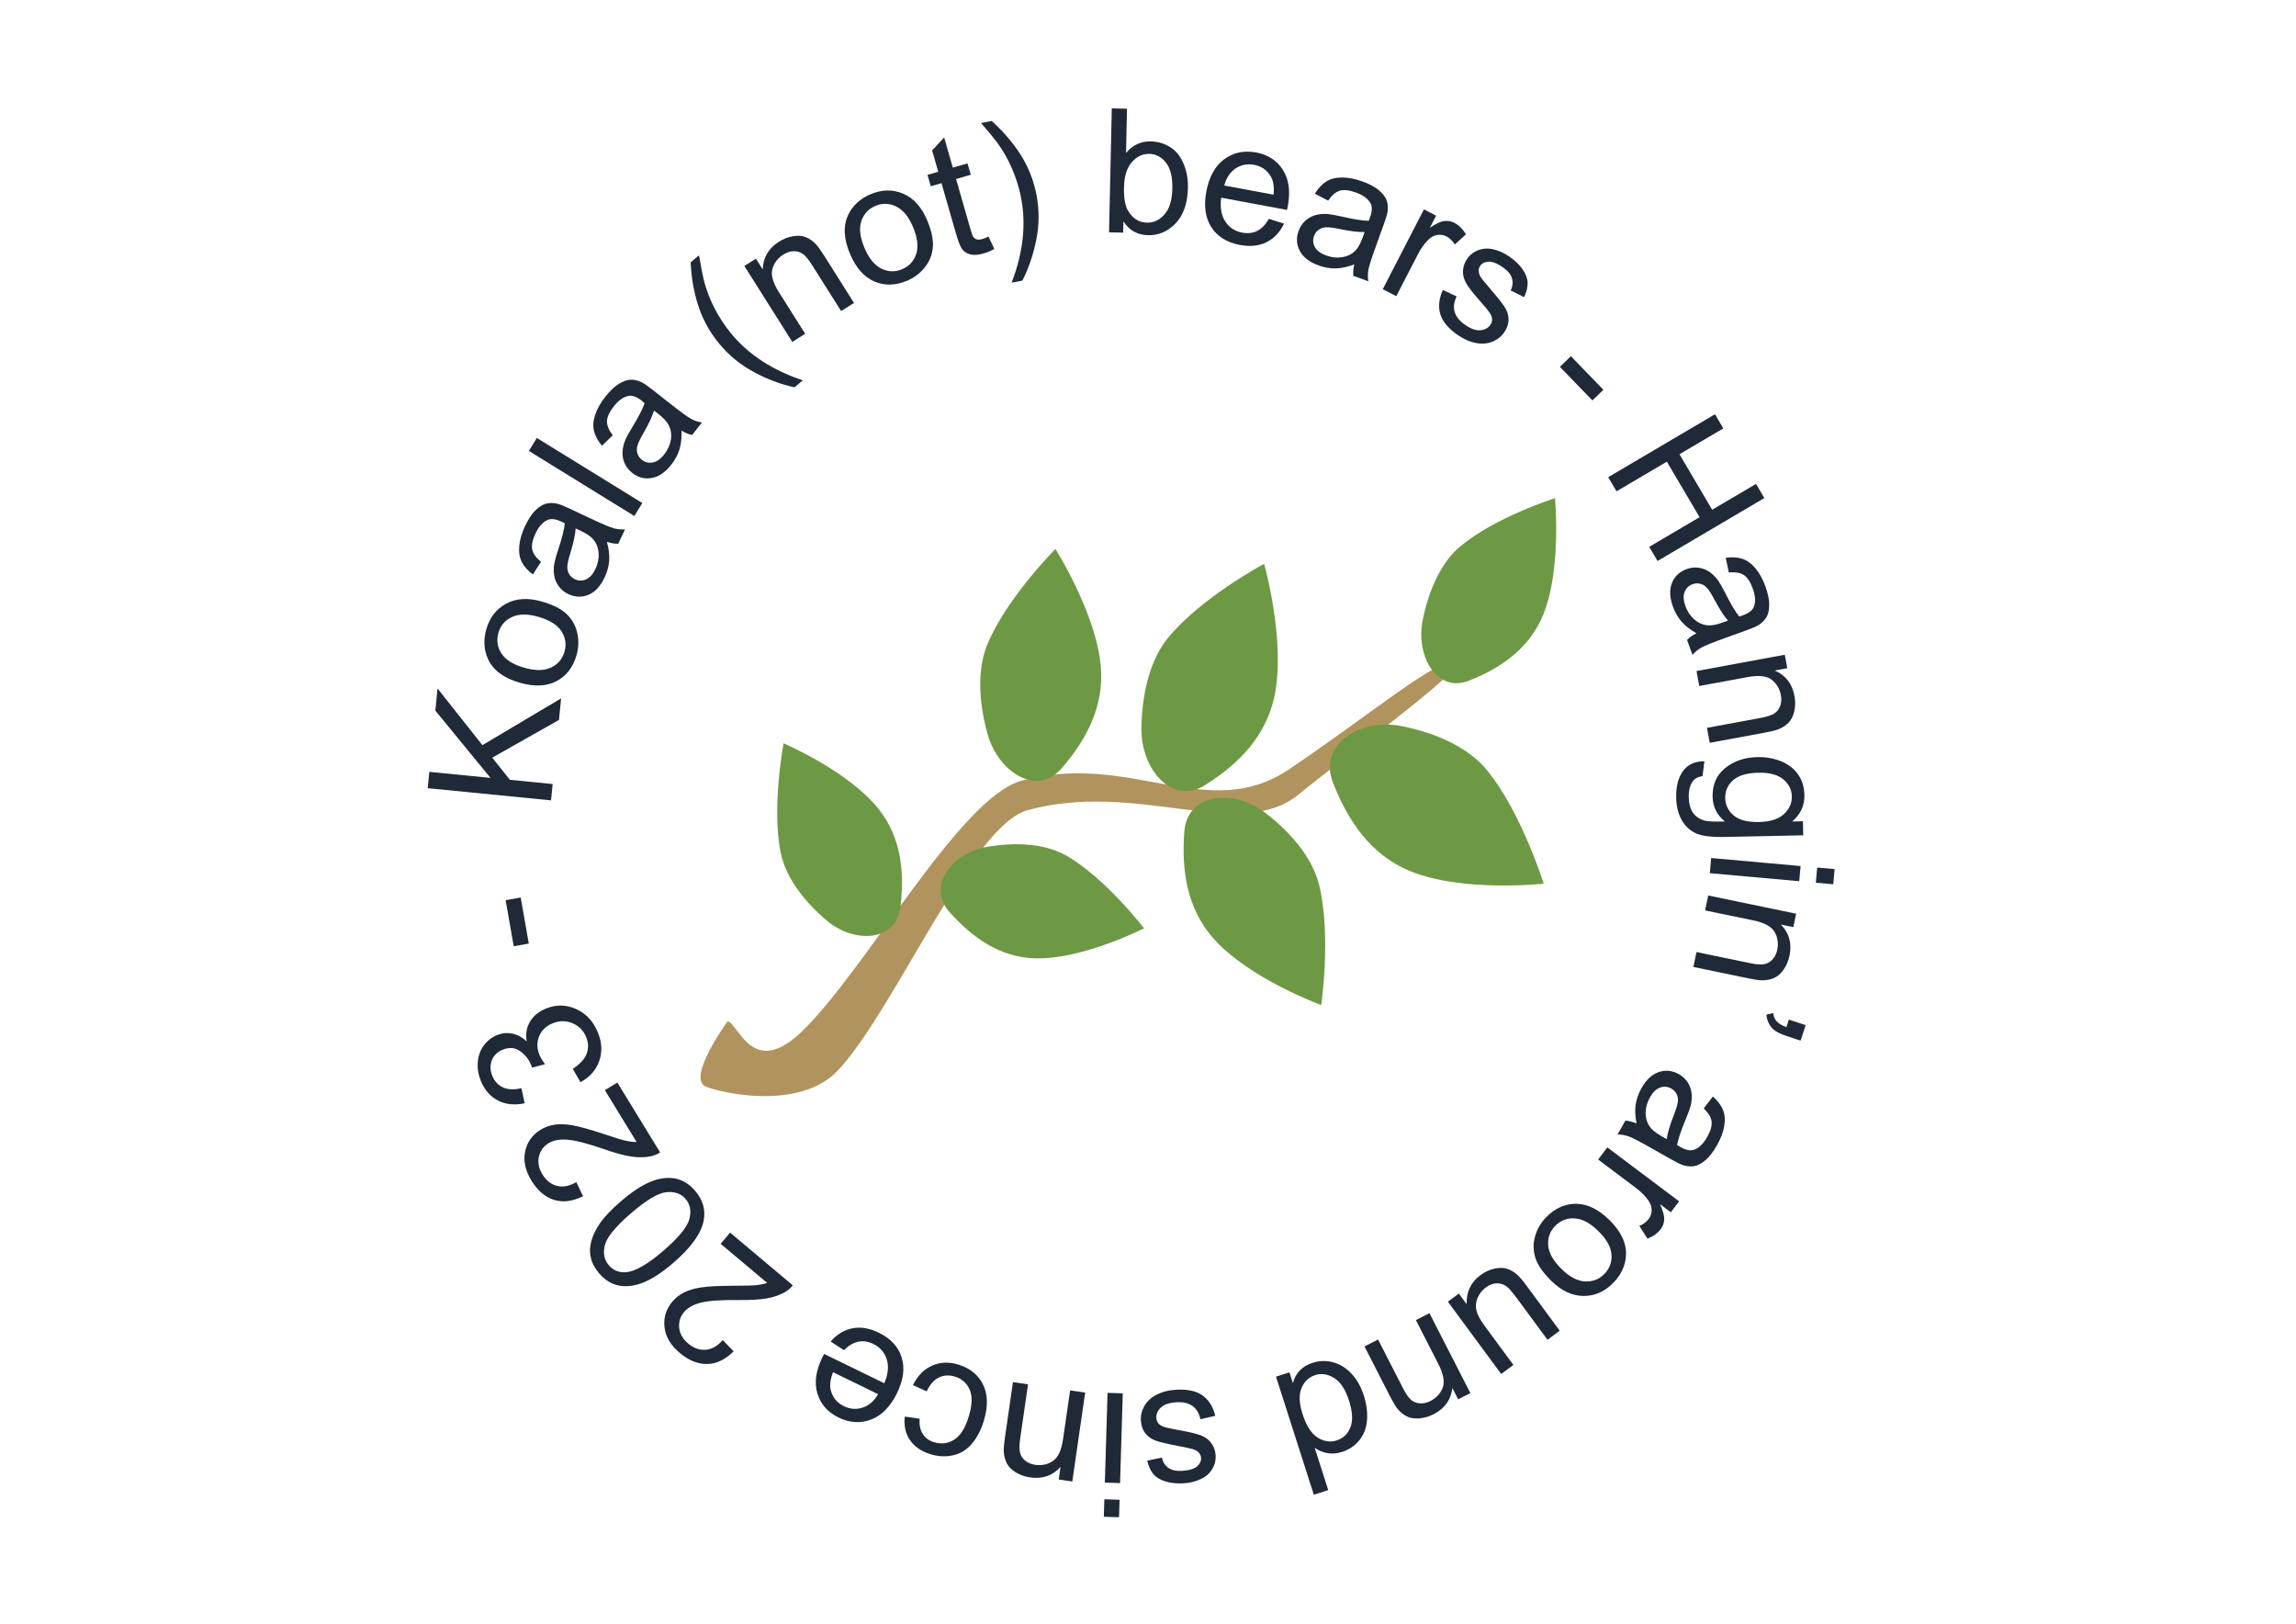 <?xml version="1.0" encoding="UTF-8" standalone="no"?>
<!DOCTYPE svg PUBLIC "-//W3C//DTD SVG 1.1//EN" "http://www.w3.org/Graphics/SVG/1.1/DTD/svg11.dtd">
<!-- Created with Vectornator (http://vectornator.io/) -->
<svg height="100%" stroke-miterlimit="10" style="fill-rule:nonzero;clip-rule:evenodd;stroke-linecap:round;stroke-linejoin:round;" version="1.1" viewBox="0 0 841.995 595.35" width="100%" xml:space="preserve" xmlns="http://www.w3.org/2000/svg" xmlns:vectornator="http://vectornator.io" xmlns:xlink="http://www.w3.org/1999/xlink">
<defs/>
<g id="Capa-1" vectornator:layerName="Capa 1">
<g fill="#1f2937" opacity="1" stroke="none" vectornator:layerName="Curva 1">
<path d="M202.08 293.462L156.846 288.999L157.436 283.013L179.869 285.226L159.653 260.55L160.453 252.435L176.909 273.22L205.77 256.065L204.991 263.964L180.507 277.812L186.996 285.93L202.671 287.476L202.08 293.462Z"/>
<path d="M190.658 250.341C184.793 248.674 180.912 245.809 179.015 241.746C177.443 238.355 177.214 234.701 178.327 230.784C179.564 226.43 182.002 223.276 185.641 221.323C189.28 219.37 193.614 219.109 198.645 220.538C202.721 221.697 205.753 223.219 207.742 225.106C209.731 226.993 211.039 229.288 211.668 231.992C212.296 234.695 212.218 237.429 211.432 240.193C210.172 244.627 207.732 247.807 204.112 249.733C200.491 251.658 196.007 251.861 190.658 250.341ZM192.226 244.824C196.283 245.976 199.571 245.955 202.092 244.759C204.613 243.563 206.255 241.623 207.018 238.938C207.775 236.274 207.391 233.769 205.866 231.423C204.341 229.077 201.501 227.313 197.345 226.132C193.428 225.019 190.208 225.065 187.684 226.271C185.16 227.477 183.522 229.403 182.771 232.047C182.008 234.731 182.379 237.244 183.884 239.584C185.39 241.924 188.17 243.671 192.226 244.824Z"/>
<path d="M222.572 198.653C223.281 201.271 223.555 203.6 223.395 205.638C223.235 207.676 222.688 209.686 221.755 211.668C220.214 214.941 218.23 217.08 215.803 218.085C213.376 219.089 210.919 219.006 208.432 217.835C206.974 217.148 205.798 216.189 204.904 214.957C204.01 213.725 203.452 212.4 203.229 210.981C203.006 209.562 203.025 208.091 203.285 206.569C203.49 205.454 203.942 203.839 204.641 201.724C206.075 197.418 206.908 194.144 207.142 191.901C206.459 191.556 206.024 191.34 205.837 191.252C203.78 190.283 202.106 190.077 200.815 190.635C199.067 191.388 197.594 193.036 196.396 195.579C195.278 197.954 194.868 199.904 195.168 201.427C195.467 202.95 196.546 204.481 198.403 206.018L195.405 210.638C193.503 209.194 192.145 207.652 191.33 206.011C190.514 204.37 190.214 202.413 190.428 200.138C190.643 197.862 191.354 195.444 192.56 192.882C193.758 190.339 195.03 188.413 196.377 187.105C197.724 185.798 199.027 184.983 200.286 184.662C201.546 184.341 202.938 184.357 204.462 184.71C205.402 184.946 206.994 185.593 209.238 186.65L215.97 189.82C220.664 192.031 223.683 193.321 225.028 193.692C226.373 194.062 227.766 194.198 229.206 194.1L226.722 199.373C225.429 199.404 224.045 199.164 222.572 198.653ZM211.097 193.763C210.982 195.948 210.324 198.997 209.121 202.908C208.443 205.125 208.088 206.752 208.057 207.788C208.026 208.824 208.26 209.746 208.76 210.552C209.26 211.359 209.949 211.969 210.828 212.383C212.175 213.017 213.537 213.036 214.914 212.44C216.292 211.843 217.443 210.563 218.368 208.599C219.284 206.655 219.673 204.724 219.535 202.809C219.398 200.893 218.758 199.233 217.615 197.826C216.73 196.747 215.174 195.683 212.949 194.635L211.097 193.763Z"/>
<path d="M232.628 189.197L193.939 165.337L196.868 160.586L235.557 184.446L232.628 189.197Z"/>
<path d="M249.92 157.865C250.022 160.576 249.766 162.906 249.152 164.856C248.537 166.806 247.552 168.642 246.197 170.363C243.959 173.205 241.545 174.843 238.955 175.277C236.364 175.71 233.989 175.077 231.829 173.376C230.562 172.379 229.632 171.179 229.038 169.778C228.445 168.377 228.199 166.96 228.3 165.527C228.402 164.095 228.751 162.666 229.347 161.241C229.797 160.201 230.601 158.729 231.758 156.825C234.123 152.952 235.672 149.949 236.404 147.816C235.816 147.326 235.44 147.018 235.278 146.89C233.492 145.483 231.907 144.907 230.524 145.16C228.651 145.5 226.845 146.775 225.106 148.984C223.482 151.047 222.645 152.854 222.594 154.405C222.543 155.957 223.25 157.691 224.714 159.606L220.754 163.434C219.226 161.599 218.249 159.791 217.823 158.009C217.398 156.227 217.545 154.252 218.266 152.083C218.987 149.915 220.223 147.718 221.975 145.493C223.714 143.284 225.386 141.694 226.993 140.722C228.599 139.751 230.052 139.251 231.351 139.221C232.651 139.192 234.003 139.52 235.41 140.206C236.272 140.648 237.678 141.637 239.627 143.171L245.473 147.774C249.55 150.983 252.202 152.92 253.429 153.583C254.656 154.247 255.982 154.693 257.408 154.92L253.802 159.5C252.535 159.239 251.241 158.694 249.92 157.865ZM239.839 150.52C239.236 152.623 237.908 155.445 235.857 158.987C234.697 160.994 233.986 162.499 233.723 163.502C233.459 164.505 233.48 165.455 233.786 166.354C234.092 167.252 234.626 168.002 235.39 168.603C236.559 169.523 237.882 169.848 239.358 169.576C240.835 169.305 242.244 168.317 243.587 166.611C244.917 164.922 245.73 163.129 246.027 161.232C246.323 159.334 246.073 157.572 245.276 155.945C244.656 154.694 243.38 153.308 241.447 151.786L239.839 150.52Z"/>
<path d="M291.357 142.008C286.505 140.987 281.596 139.154 276.629 136.509C271.662 133.863 267.396 130.394 263.829 126.101C260.685 122.318 258.285 118.184 256.629 113.701C254.718 108.49 253.598 102.647 253.271 96.173L256.348 93.617C257.172 98.522 257.862 101.94 258.417 103.87C259.271 106.87 260.41 109.794 261.835 112.641C263.622 116.182 265.764 119.455 268.26 122.459C274.615 130.106 283.339 135.77 294.434 139.452L291.357 142.008Z"/>
<path d="M290.558 125.365L272.973 97.526L277.22 94.843L279.72 98.802C279.833 94.452 281.821 91.057 285.683 88.618C287.361 87.558 289.094 86.885 290.881 86.6C292.669 86.314 294.221 86.439 295.539 86.977C296.856 87.514 298.079 88.367 299.209 89.536C299.936 90.299 300.989 91.773 302.369 93.958L313.181 111.076L308.462 114.056L297.766 97.122C296.552 95.199 295.46 93.878 294.492 93.157C293.523 92.437 292.392 92.088 291.098 92.11C289.804 92.133 288.528 92.541 287.27 93.336C285.26 94.606 283.929 96.339 283.275 98.537C282.622 100.734 283.421 103.615 285.673 107.181L295.277 122.385L290.558 125.365Z"/>
<path d="M311.729 93.104C309.35 87.49 309.148 82.67 311.124 78.645C312.78 75.294 315.483 72.824 319.232 71.236C323.4 69.469 327.386 69.392 331.189 71.002C334.991 72.612 337.913 75.825 339.953 80.64C341.606 84.542 342.322 87.859 342.099 90.591C341.876 93.323 340.908 95.782 339.196 97.966C337.484 100.151 335.305 101.804 332.659 102.925C328.415 104.723 324.408 104.816 320.638 103.203C316.868 101.59 313.898 98.224 311.729 93.104ZM317.01 90.866C318.655 94.749 320.734 97.297 323.246 98.511C325.759 99.726 328.3 99.788 330.869 98.7C333.42 97.619 335.13 95.749 336.002 93.09C336.873 90.431 336.466 87.113 334.781 83.135C333.192 79.385 331.137 76.906 328.615 75.696C326.093 74.486 323.566 74.417 321.035 75.489C318.465 76.578 316.741 78.442 315.862 81.082C314.982 83.722 315.365 86.984 317.01 90.866Z"/>
<path d="M362.51 86.769L364.644 91.285C363.226 92.036 361.92 92.583 360.728 92.925C358.781 93.483 357.182 93.609 355.933 93.3C354.683 92.992 353.696 92.399 352.971 91.521C352.246 90.643 351.422 88.595 350.499 85.376L345.275 67.165L341.341 68.294L340.144 64.121L344.078 62.993L341.83 55.154L346.242 50.405L349.413 61.463L354.808 59.915L356.005 64.088L350.61 65.635L355.919 84.144C356.358 85.674 356.734 86.63 357.048 87.013C357.363 87.396 357.77 87.655 358.272 87.791C358.773 87.927 359.421 87.881 360.216 87.653C360.812 87.482 361.577 87.187 362.51 86.769Z"/>
<path d="M374.918 102.881L370.99 103.635C375.191 92.726 376.354 82.389 374.481 72.625C373.749 68.808 372.586 65.106 370.993 61.518C369.719 58.605 368.194 55.867 366.418 53.303C365.276 51.628 363.057 48.897 359.763 45.108L363.691 44.355C368.485 48.718 372.288 53.293 375.1 58.078C377.512 62.204 379.182 66.682 380.109 71.514C381.16 76.995 381.126 82.495 380.006 88.014C378.887 93.532 377.191 98.488 374.918 102.881Z"/>
<path d="M411.89 85.296L406.713 85.181L407.722 39.738L413.302 39.862L412.942 56.074C415.363 53.171 418.403 51.76 422.061 51.841C424.086 51.886 425.994 52.337 427.784 53.193C429.574 54.05 431.036 55.23 432.171 56.733C433.306 58.237 434.181 60.039 434.796 62.141C435.411 64.243 435.692 66.483 435.639 68.859C435.514 74.501 434.022 78.83 431.164 81.847C428.305 84.865 424.923 86.33 421.018 86.243C417.133 86.157 414.12 84.467 411.981 81.173L411.89 85.296ZM412.199 68.587C412.111 72.534 412.585 75.397 413.621 77.178C415.313 80.089 417.658 81.578 420.655 81.645C423.093 81.699 425.225 80.687 427.049 78.608C428.873 76.529 429.832 73.392 429.925 69.197C430.02 64.899 429.238 61.708 427.579 59.624C425.919 57.54 423.881 56.472 421.463 56.418C419.024 56.364 416.893 57.376 415.069 59.455C413.244 61.534 412.288 64.578 412.199 68.587Z"/>
<path d="M465.347 80.243L470.887 81.997C469.377 85.144 467.243 87.407 464.485 88.787C461.727 90.167 458.468 90.507 454.708 89.809C449.973 88.929 446.489 86.774 444.257 83.342C442.024 79.91 441.397 75.563 442.375 70.299C443.386 64.853 445.574 60.886 448.937 58.399C452.301 55.912 456.218 55.084 460.689 55.915C465.018 56.719 468.28 58.849 470.476 62.306C472.672 65.762 473.274 70.163 472.281 75.507C472.221 75.833 472.12 76.319 471.979 76.965L447.835 72.48C447.378 76.075 447.878 78.985 449.336 81.211C450.793 83.437 452.874 84.801 455.577 85.303C457.589 85.677 459.404 85.467 461.023 84.675C462.642 83.882 464.083 82.405 465.347 80.243ZM448.978 68.025L467.055 71.383C467.317 68.615 467.006 66.444 466.121 64.871C464.766 62.432 462.696 60.955 459.912 60.438C457.392 59.969 455.116 60.419 453.086 61.787C451.055 63.155 449.686 65.234 448.978 68.025Z"/>
<path d="M496.651 96.947C494.11 97.896 491.817 98.386 489.773 98.416C487.729 98.447 485.677 98.089 483.616 97.344C480.214 96.115 477.9 94.338 476.674 92.016C475.447 89.693 475.301 87.239 476.236 84.653C476.784 83.137 477.63 81.877 478.773 80.873C479.917 79.868 481.184 79.189 482.576 78.835C483.968 78.481 485.434 78.363 486.974 78.48C488.103 78.58 489.753 78.88 491.924 79.379C496.345 80.406 499.683 80.931 501.938 80.955C502.217 80.243 502.392 79.79 502.462 79.595C503.236 77.457 503.284 75.771 502.609 74.538C501.697 72.867 499.919 71.554 497.275 70.598C494.806 69.706 492.827 69.48 491.338 69.919C489.85 70.359 488.426 71.576 487.068 73.568L482.189 71.013C483.45 68.985 484.859 67.489 486.417 66.525C487.974 65.56 489.896 65.079 492.181 65.081C494.466 65.083 496.94 65.565 499.604 66.528C502.247 67.484 504.283 68.571 505.71 69.791C507.138 71.01 508.07 72.232 508.507 73.456C508.943 74.68 509.057 76.067 508.848 77.618C508.7 78.575 508.204 80.22 507.361 82.553L504.831 89.551C503.067 94.43 502.063 97.557 501.819 98.93C501.575 100.304 501.569 101.703 501.802 103.128L496.32 101.146C496.169 99.861 496.279 98.461 496.651 96.947ZM500.451 85.067C498.265 85.156 495.169 84.783 491.162 83.95C488.892 83.481 487.239 83.279 486.204 83.345C485.17 83.41 484.274 83.73 483.518 84.302C482.761 84.875 482.218 85.618 481.887 86.532C481.381 87.931 481.489 89.289 482.211 90.605C482.933 91.921 484.315 92.948 486.356 93.686C488.378 94.417 490.336 94.625 492.23 94.31C494.125 93.995 495.719 93.203 497.013 91.934C498.005 90.952 498.919 89.304 499.756 86.991L500.451 85.067Z"/>
<path d="M507.089 106.039L522.19 76.777L526.654 79.081L524.364 83.517C526.574 82.029 528.332 81.203 529.638 81.04C530.943 80.876 532.175 81.093 533.332 81.69C535.004 82.552 536.428 83.962 537.605 85.918L533.522 89.638C532.679 88.296 531.652 87.312 530.439 86.687C529.356 86.127 528.214 85.951 527.014 86.158C525.814 86.364 524.732 86.951 523.767 87.919C522.306 89.398 521.035 91.185 519.955 93.279L512.049 108.598L507.089 106.039Z"/>
<path d="M529.132 106.31L534.181 108.702C533.191 110.704 532.949 112.591 533.455 114.362C533.962 116.133 535.265 117.735 537.365 119.167C539.483 120.611 541.348 121.251 542.961 121.087C544.574 120.924 545.776 120.261 546.568 119.1C547.278 118.058 547.385 116.93 546.887 115.715C546.535 114.874 545.319 113.282 543.239 110.938C540.44 107.778 538.6 105.442 537.718 103.927C536.837 102.413 536.434 100.875 536.511 99.314C536.587 97.752 537.08 96.305 537.988 94.973C538.815 93.761 539.858 92.827 541.118 92.172C542.377 91.518 543.718 91.175 545.14 91.144C546.219 91.103 547.502 91.322 548.991 91.799C550.479 92.276 551.932 92.998 553.35 93.964C555.484 95.42 557.149 97.005 558.344 98.721C559.538 100.436 560.162 102.081 560.214 103.655C560.267 105.229 559.838 106.995 558.929 108.952L554.001 106.493C554.751 104.952 554.903 103.455 554.457 102C554.01 100.544 552.891 99.206 551.097 97.983C548.98 96.539 547.23 95.858 545.847 95.941C544.464 96.024 543.453 96.535 542.812 97.475C542.405 98.073 542.226 98.739 542.276 99.473C542.314 100.224 542.623 101.036 543.205 101.908C543.549 102.393 544.639 103.712 546.474 105.864C549.142 108.959 550.932 111.223 551.843 112.658C552.754 114.092 553.215 115.589 553.228 117.148C553.24 118.708 552.711 120.273 551.639 121.845C550.591 123.382 549.156 124.523 547.334 125.27C545.511 126.016 543.501 126.184 541.304 125.774C539.107 125.364 536.941 124.432 534.806 122.976C531.271 120.565 529.077 117.994 528.226 115.262C527.374 112.53 527.676 109.546 529.132 106.31Z"/>
<path d="M572.039 134.508L576.07 130.603L588.001 142.917L583.97 146.822L572.039 134.508Z"/>
<path d="M589.765 174.966L628.929 151.895L631.982 157.077L615.9 166.551L627.892 186.908L643.974 177.434L647.027 182.617L607.863 205.688L604.81 200.505L623.27 189.631L611.278 169.274L592.818 180.148L589.765 174.966Z"/>
<path d="M622.134 232.211C619.78 230.862 617.939 229.41 616.611 227.857C615.282 226.303 614.246 224.496 613.504 222.434C612.277 219.031 612.166 216.116 613.171 213.689C614.175 211.262 615.97 209.582 618.557 208.651C620.073 208.104 621.583 207.95 623.086 208.189C624.589 208.427 625.922 208.969 627.083 209.814C628.244 210.659 629.272 211.711 630.165 212.971C630.809 213.904 631.632 215.365 632.634 217.355C634.667 221.412 636.394 224.316 637.816 226.067C638.543 225.827 639.003 225.672 639.198 225.602C641.337 224.832 642.665 223.793 643.183 222.486C643.886 220.716 643.761 218.509 642.808 215.865C641.918 213.395 640.829 211.728 639.539 210.863C638.25 209.998 636.405 209.68 634.005 209.907L632.855 204.521C635.221 204.196 637.272 204.325 639.009 204.908C640.746 205.49 642.343 206.661 643.801 208.421C645.259 210.181 646.468 212.393 647.428 215.057C648.381 217.702 648.844 219.963 648.817 221.84C648.79 223.717 648.445 225.215 647.782 226.333C647.119 227.45 646.124 228.424 644.797 229.253C643.966 229.751 642.383 230.42 640.049 231.261L633.049 233.783C628.167 235.541 625.12 236.765 623.908 237.455C622.695 238.144 621.615 239.033 620.667 240.122L618.691 234.638C619.584 233.701 620.732 232.892 622.134 232.211ZM633.703 227.549C632.238 225.923 630.547 223.303 628.63 219.687C627.541 217.641 626.641 216.24 625.93 215.486C625.218 214.731 624.401 214.246 623.477 214.03C622.553 213.813 621.634 213.87 620.72 214.199C619.32 214.703 618.344 215.654 617.792 217.05C617.241 218.446 617.333 220.165 618.068 222.207C618.797 224.229 619.888 225.869 621.34 227.125C622.792 228.382 624.42 229.103 626.222 229.288C627.612 229.425 629.463 229.076 631.778 228.242L633.703 227.549Z"/>
<path d="M622.142 246.045L654.523 240.067L655.435 245.007L650.831 245.857C654.827 247.578 657.24 250.685 658.069 255.178C658.429 257.129 658.41 258.988 658.011 260.753C657.611 262.519 656.918 263.914 655.93 264.937C654.941 265.96 653.695 266.779 652.19 267.393C651.211 267.784 649.451 268.214 646.91 268.683L627 272.359L625.986 266.871L645.683 263.234C647.919 262.821 649.552 262.299 650.581 261.668C651.61 261.037 652.354 260.116 652.814 258.907C653.274 257.697 653.369 256.361 653.099 254.897C652.667 252.56 651.553 250.679 649.755 249.256C647.958 247.832 644.986 247.503 640.84 248.269L623.155 251.534L622.142 246.045Z"/>
<path d="M625.046 279.127L624.355 284.568C622.686 284.831 621.48 285.487 620.737 286.537C619.733 287.943 619.257 289.845 619.307 292.243C619.362 294.826 619.921 296.809 620.984 298.193C622.047 299.576 623.514 300.496 625.385 300.952C626.527 301.218 628.917 301.301 632.554 301.203C629.63 298.826 628.129 295.818 628.052 292.181C627.956 287.655 629.514 284.118 632.727 281.569C635.939 279.02 639.829 277.697 644.396 277.6C647.538 277.533 650.448 278.04 653.128 279.12C655.807 280.201 657.893 281.805 659.386 283.934C660.878 286.063 661.655 288.584 661.717 291.498C661.8 295.383 660.297 298.62 657.209 301.208L661.177 301.124L661.286 306.269L632.829 306.873C627.704 306.982 624.061 306.537 621.9 305.539C619.739 304.54 618.014 302.923 616.726 300.686C615.438 298.45 614.759 295.678 614.689 292.372C614.606 288.445 615.422 285.254 617.138 282.799C618.853 280.343 621.489 279.119 625.046 279.127ZM644.921 283.326C640.602 283.418 637.468 284.342 635.521 286.099C633.573 287.857 632.627 290.027 632.682 292.61C632.736 295.173 633.768 297.301 635.779 298.995C637.789 300.689 640.902 301.492 645.118 301.402C649.148 301.317 652.167 300.359 654.175 298.528C656.183 296.697 657.16 294.52 657.107 291.999C657.054 289.519 656.002 287.433 653.95 285.739C651.899 284.046 648.889 283.242 644.921 283.326Z"/>
<path d="M666.402 318.095L672.795 318.669L672.296 324.228L665.903 323.654L666.402 318.095ZM627.522 314.604L660.319 317.549L659.82 323.108L627.023 320.163L627.522 314.604Z"/>
<path d="M626.437 328.345L658.68 335.024L657.661 339.943L653.077 338.993C656.128 342.095 657.191 345.883 656.264 350.356C655.862 352.299 655.142 354.013 654.107 355.498C653.071 356.982 651.902 358.012 650.601 358.587C649.3 359.162 647.836 359.45 646.211 359.451C645.157 359.443 643.365 359.178 640.835 358.653L621.009 354.546L622.141 349.081L641.754 353.144C643.981 353.606 645.69 353.738 646.881 353.542C648.072 353.345 649.109 352.773 649.991 351.827C650.873 350.88 651.465 349.678 651.767 348.221C652.249 345.893 651.926 343.731 650.799 341.735C649.672 339.739 647.043 338.313 642.914 337.458L625.305 333.81L626.437 328.345Z"/>
<path d="M656.022 373.852L662.179 375.874L660.312 381.559L655.451 379.963C652.82 379.098 651.025 378.172 650.066 377.182C648.752 375.815 647.987 374.106 647.768 372.055L650.286 371.445C650.369 372.648 650.792 373.662 651.554 374.489C652.316 375.316 653.502 376.026 655.113 376.621L656.022 373.852Z"/>
<path d="M600.149 411.93C599.64 409.265 599.543 406.923 599.857 404.902C600.171 402.882 600.868 400.919 601.949 399.014C603.734 395.867 605.874 393.885 608.37 393.066C610.866 392.248 613.309 392.517 615.701 393.873C617.103 394.669 618.203 395.715 619.001 397.011C619.799 398.307 620.255 399.67 620.37 401.102C620.485 402.533 620.355 403.999 619.98 405.497C619.692 406.593 619.119 408.169 618.261 410.225C616.506 414.41 615.426 417.612 615.023 419.831C615.678 420.226 616.096 420.475 616.276 420.577C618.253 421.699 619.907 422.03 621.236 421.572C623.036 420.954 624.63 419.422 626.017 416.977C627.312 414.693 627.868 412.781 627.685 411.239C627.502 409.697 626.542 408.09 624.806 406.416L628.145 402.036C629.932 403.62 631.17 405.261 631.859 406.959C632.548 408.656 632.699 410.631 632.313 412.883C631.926 415.136 631.035 417.494 629.638 419.957C628.251 422.402 626.836 424.226 625.394 425.428C623.952 426.63 622.591 427.343 621.311 427.568C620.031 427.792 618.644 427.671 617.151 427.204C616.232 426.897 614.694 426.132 612.536 424.908L606.063 421.237C601.55 418.677 598.637 417.162 597.324 416.69C596.011 416.219 594.633 415.978 593.19 415.967L596.065 410.897C597.358 410.965 598.719 411.309 600.149 411.93ZM611.22 417.674C611.501 415.504 612.388 412.515 613.884 408.705C614.728 406.546 615.205 404.951 615.314 403.92C615.424 402.889 615.26 401.952 614.822 401.11C614.385 400.268 613.744 399.607 612.899 399.128C611.604 398.394 610.248 398.272 608.829 398.762C607.41 399.253 606.165 400.442 605.094 402.33C604.034 404.2 603.5 406.095 603.492 408.015C603.484 409.936 603.996 411.64 605.029 413.129C605.83 414.273 607.301 415.451 609.44 416.665L611.22 417.674Z"/>
<path d="M589.433 420.698L615.755 440.482L612.737 444.497L608.747 441.498C609.844 443.926 610.364 445.797 610.307 447.111C610.249 448.426 609.83 449.604 609.047 450.645C607.917 452.148 606.289 453.317 604.163 454.15L601.179 449.502C602.643 448.896 603.785 448.047 604.605 446.957C605.337 445.982 605.702 444.886 605.7 443.668C605.697 442.451 605.299 441.285 604.506 440.173C603.293 438.485 601.744 436.933 599.86 435.517L586.08 425.159L589.433 420.698Z"/>
<path d="M590.147 447.276C594.507 451.54 596.551 455.909 596.279 460.385C596.043 464.115 594.502 467.436 591.655 470.347C588.49 473.584 584.842 475.192 580.713 475.173C576.583 475.153 572.649 473.315 568.91 469.659C565.88 466.696 563.941 463.911 563.094 461.304C562.246 458.697 562.191 456.056 562.928 453.38C563.666 450.704 565.039 448.339 567.048 446.285C570.271 442.989 573.932 441.359 578.033 441.393C582.133 441.428 586.171 443.389 590.147 447.276ZM586.136 451.377C583.122 448.429 580.221 446.879 577.435 446.728C574.648 446.576 572.28 447.498 570.329 449.493C568.392 451.473 567.535 453.858 567.756 456.648C567.977 459.437 569.632 462.342 572.721 465.363C575.632 468.21 578.485 469.705 581.278 469.849C584.072 469.994 586.429 469.083 588.351 467.117C590.302 465.122 591.175 462.737 590.968 459.962C590.762 457.187 589.151 454.326 586.136 451.377Z"/>
<path d="M534.985 474.308L537.855 478.201C537.71 473.685 539.409 470.121 542.953 467.508C544.517 466.355 546.198 465.578 547.995 465.178C549.793 464.777 551.355 464.787 552.68 465.21C554.006 465.632 555.287 466.402 556.522 467.52C557.355 468.267 558.477 469.597 559.887 471.51L571.995 487.932L567.502 491.244L556.665 476.544C554.935 474.198 553.679 472.685 552.894 472.005C551.741 471.032 550.458 470.546 549.046 470.547C547.634 470.548 546.254 471.045 544.907 472.039C543.559 473.032 542.549 474.31 541.877 475.871C541.205 477.433 541.062 478.989 541.448 480.541C541.834 482.092 542.862 483.999 544.53 486.262L554.999 500.462L550.507 503.774L530.967 477.27L534.985 474.308Z"/>
<path d="M524.211 481.491L539.218 510.801L534.747 513.09L532.613 508.923C532.109 513.245 529.824 516.447 525.758 518.529C523.992 519.433 522.206 519.947 520.4 520.071C518.593 520.195 517.059 519.93 515.795 519.276C514.532 518.623 513.39 517.663 512.37 516.397C511.715 515.571 510.799 514.008 509.621 511.708L500.393 493.687L505.361 491.143L514.49 508.972C515.526 510.995 516.494 512.41 517.394 513.215C518.294 514.02 519.389 514.469 520.68 514.563C521.97 514.657 523.278 514.365 524.602 513.687C526.718 512.603 528.201 510.997 529.049 508.867C529.898 506.737 529.361 503.795 527.439 500.042L519.243 484.035L524.211 481.491Z"/>
<path d="M472.869 503.19L474.137 507.147C475.129 503.4 477.554 500.908 481.412 499.672C483.912 498.87 486.431 498.823 488.969 499.529C491.507 500.235 493.747 501.639 495.69 503.74C497.634 505.842 499.119 508.497 500.148 511.705C501.151 514.835 501.539 517.842 501.313 520.725C501.086 523.609 500.147 526.064 498.496 528.091C496.845 530.118 494.73 531.544 492.151 532.371C490.261 532.976 488.451 533.117 486.719 532.793C484.987 532.469 483.454 531.815 482.118 530.832L487.096 546.363L481.81 548.057L467.939 504.771L472.869 503.19ZM494.685 513.456C493.398 509.44 491.59 506.709 489.26 505.264C486.93 503.818 484.613 503.464 482.31 504.202C479.988 504.947 478.319 506.529 477.303 508.949C476.288 511.369 476.405 514.528 477.654 518.425C479.029 522.716 480.865 525.601 483.162 527.079C485.459 528.557 487.818 528.908 490.239 528.132C492.601 527.375 494.266 525.778 495.232 523.341C496.199 520.904 496.016 517.609 494.685 513.456Z"/>
<path d="M445.677 519.114L440.236 520.381C439.766 518.197 438.782 516.569 437.284 515.497C435.786 514.425 433.769 513.981 431.234 514.166C428.677 514.352 426.819 515.011 425.657 516.142C424.496 517.273 423.967 518.54 424.069 519.942C424.161 521.199 424.779 522.149 425.924 522.791C426.723 523.23 428.666 523.721 431.752 524.263C435.909 524.996 438.803 525.682 440.435 526.319C442.067 526.957 443.339 527.911 444.25 529.181C445.161 530.452 445.675 531.891 445.792 533.499C445.899 534.963 445.663 536.343 445.084 537.639C444.504 538.935 443.668 540.037 442.573 540.946C441.754 541.648 440.613 542.275 439.151 542.827C437.688 543.38 436.102 543.718 434.391 543.843C431.814 544.03 429.524 543.824 427.522 543.224C425.519 542.624 424.008 541.723 422.988 540.523C421.968 539.323 421.205 537.674 420.7 535.576L426.089 534.437C426.459 536.11 427.272 537.377 428.526 538.239C429.781 539.101 431.49 539.453 433.655 539.295C436.211 539.109 438.005 538.553 439.036 537.628C440.067 536.704 440.542 535.674 440.459 534.54C440.406 533.819 440.132 533.186 439.637 532.642C439.14 532.077 438.392 531.634 437.395 531.313C436.823 531.147 435.15 530.792 432.374 530.249C428.36 529.484 425.55 528.823 423.945 528.267C422.34 527.71 421.047 526.825 420.068 525.611C419.088 524.398 418.529 522.843 418.391 520.946C418.256 519.091 418.67 517.304 419.632 515.586C420.595 513.868 422.065 512.487 424.04 511.441C426.016 510.396 428.292 509.779 430.869 509.591C435.137 509.28 438.454 509.93 440.82 511.54C443.186 513.15 444.805 515.675 445.677 519.114Z"/>
<path d="M410.571 549.898L410.379 556.313L404.8 556.146L404.992 549.731L410.571 549.898ZM411.741 510.879L410.754 543.793L405.175 543.625L406.162 510.712L411.741 510.879Z"/>
<path d="M397.957 510.614L393.236 543.202L388.265 542.481L388.936 537.848C386.024 541.081 382.307 542.37 377.786 541.715C375.822 541.431 374.068 540.816 372.524 539.872C370.979 538.927 369.881 537.823 369.228 536.559C368.576 535.295 368.2 533.851 368.101 532.229C368.045 531.176 368.202 529.371 368.573 526.814L371.476 506.777L376.999 507.577L374.127 527.4C373.801 529.65 373.772 531.364 374.04 532.541C374.308 533.718 374.941 534.718 375.939 535.542C376.937 536.365 378.173 536.884 379.646 537.097C381.998 537.438 384.137 536.986 386.061 535.74C387.986 534.494 389.251 531.784 389.855 527.611L392.434 509.814L397.957 510.614Z"/>
<path d="M339.839 510.163L334.803 507.868C336.489 504.429 338.827 502.05 341.817 500.732C344.807 499.413 348.021 499.283 351.458 500.341C355.765 501.666 358.794 504.139 360.546 507.76C362.297 511.381 362.364 515.819 360.747 521.074C359.702 524.472 358.224 527.272 356.314 529.474C354.403 531.676 352.101 533.06 349.407 533.626C346.714 534.192 344.014 534.059 341.307 533.226C337.889 532.174 335.36 530.45 333.718 528.053C332.077 525.655 331.439 522.772 331.806 519.403L337.238 520.198C337.081 522.464 337.466 524.324 338.393 525.776C339.319 527.229 340.671 528.229 342.449 528.776C345.136 529.603 347.615 529.312 349.887 527.902C352.159 526.493 353.937 523.704 355.219 519.535C356.52 515.307 356.656 511.986 355.625 509.571C354.595 507.156 352.776 505.547 350.168 504.745C348.074 504.101 346.128 504.205 344.33 505.057C342.532 505.91 341.035 507.612 339.839 510.163Z"/>
<path d="M309.493 495.046L304.622 491.877C306.916 489.247 309.576 487.635 312.602 487.041C315.629 486.447 318.86 486.987 322.298 488.663C326.627 490.774 329.41 493.781 330.646 497.683C331.882 501.586 331.327 505.943 328.981 510.756C326.553 515.735 323.387 518.975 319.483 520.475C315.578 521.974 311.582 521.728 307.494 519.735C303.537 517.805 300.96 514.882 299.766 510.965C298.571 507.048 299.164 502.647 301.547 497.76C301.692 497.463 301.918 497.021 302.227 496.436L324.3 507.197C325.699 503.855 325.994 500.917 325.182 498.383C324.371 495.849 322.73 493.979 320.259 492.774C318.419 491.878 316.614 491.595 314.842 491.927C313.071 492.259 311.288 493.299 309.493 495.046ZM322.01 511.186L305.483 503.129C304.493 505.727 304.214 507.902 304.647 509.654C305.303 512.366 306.904 514.342 309.449 515.583C311.753 516.706 314.066 516.879 316.388 516.103C318.71 515.326 320.584 513.687 322.01 511.186Z"/>
<path d="M264.285 456.066L267.734 451.958L290.744 471.277C289.912 472.332 288.915 473.182 287.754 473.826C285.852 474.902 283.618 475.658 281.052 476.095C278.486 476.531 275.146 476.723 271.034 476.671C264.645 476.597 260.025 476.909 257.173 477.605C254.322 478.301 252.218 479.457 250.862 481.071C249.44 482.765 248.846 484.702 249.08 486.883C249.315 489.063 250.405 490.971 252.352 492.605C254.411 494.333 256.575 495.098 258.847 494.9C261.118 494.702 263.179 493.517 265.029 491.346L269.043 495.485C265.991 498.51 262.763 500.057 259.358 500.126C255.953 500.196 252.596 498.842 249.287 496.064C245.947 493.259 244.08 490.114 243.688 486.627C243.296 483.14 244.25 480.027 246.549 477.288C247.719 475.895 249.153 474.765 250.853 473.898C252.553 473.03 254.688 472.408 257.259 472.029C259.831 471.651 263.742 471.453 268.993 471.435C273.365 471.435 276.237 471.357 277.61 471.201C278.983 471.044 280.233 470.778 281.359 470.401L264.285 456.066Z"/>
<path d="M246.999 462.967C242.928 466.476 239.29 468.88 236.086 470.181C232.883 471.482 229.896 471.886 227.125 471.395C224.355 470.903 221.891 469.405 219.732 466.899C218.14 465.051 217.115 463.11 216.658 461.076C216.201 459.041 216.282 456.966 216.901 454.85C217.519 452.734 218.612 450.551 220.179 448.3C221.746 446.05 224.237 443.454 227.65 440.512C231.69 437.031 235.309 434.636 238.506 433.327C241.703 432.018 244.691 431.607 247.469 432.091C250.247 432.576 252.722 434.079 254.894 436.601C257.755 439.92 258.811 443.553 258.064 447.499C257.155 452.239 253.467 457.395 246.999 462.967ZM243.255 458.622C248.908 453.751 252.1 449.848 252.831 446.912C253.562 443.976 253.091 441.538 251.418 439.596C249.745 437.654 247.399 436.831 244.379 437.127C241.36 437.423 237.032 440 231.395 444.858C225.726 449.742 222.53 453.649 221.807 456.578C221.083 459.506 221.572 461.957 223.272 463.93C224.945 465.872 227.103 466.714 229.746 466.456C233.099 466.104 237.602 463.493 243.255 458.622Z"/>
<path d="M221.816 399.725L226.39 396.923L242.084 422.543C240.96 423.28 239.745 423.77 238.439 424.012C236.294 424.429 233.936 424.438 231.364 424.038C228.792 423.638 225.564 422.761 221.68 421.407C215.645 419.31 211.164 418.14 208.239 417.896C205.314 417.651 202.952 418.08 201.154 419.181C199.268 420.337 198.091 421.985 197.621 424.127C197.152 426.269 197.581 428.424 198.909 430.592C200.313 432.884 202.123 434.296 204.34 434.828C206.557 435.361 208.887 434.891 211.33 433.419L213.824 438.618C209.971 440.518 206.418 440.961 203.167 439.947C199.915 438.933 197.161 436.584 194.905 432.9C192.626 429.181 191.854 425.605 192.589 422.174C193.323 418.743 195.215 416.093 198.264 414.225C199.815 413.275 201.534 412.658 203.421 412.375C205.308 412.092 207.531 412.179 210.089 412.635C212.648 413.092 216.42 414.145 221.405 415.794C225.551 417.181 228.3 418.018 229.652 418.305C231.003 418.592 232.273 418.736 233.461 418.735L221.816 399.725Z"/>
<path d="M212.858 396.798L210.063 391.911C212.75 390.124 214.449 388.254 215.16 386.302C215.871 384.349 215.809 382.348 214.975 380.3C213.984 377.869 212.305 376.159 209.938 375.171C207.571 374.182 205.143 374.195 202.655 375.209C200.281 376.176 198.64 377.749 197.731 379.928C196.821 382.106 196.854 384.392 197.829 386.784C198.227 387.761 198.914 388.898 199.89 390.197L195.119 391.471C195.017 391.111 194.923 390.826 194.837 390.615C193.94 388.414 192.558 386.667 190.692 385.374C188.826 384.081 186.697 383.922 184.304 384.897C182.409 385.669 181.1 386.95 180.379 388.739C179.657 390.529 179.71 392.438 180.536 394.467C181.355 396.477 182.67 397.895 184.479 398.72C186.289 399.545 188.535 399.634 191.217 398.987L192.405 404.53C188.682 405.31 185.413 404.969 182.595 403.505C179.778 402.042 177.691 399.645 176.334 396.314C175.398 394.017 175.029 391.701 175.227 389.366C175.425 387.03 176.167 385.004 177.453 383.285C178.74 381.567 180.34 380.318 182.254 379.538C184.073 378.797 185.927 378.61 187.818 378.978C189.709 379.346 191.485 380.308 193.145 381.863C192.706 379.14 193.109 376.721 194.357 374.606C195.604 372.491 197.587 370.879 200.305 369.772C203.98 368.274 207.642 368.344 211.289 369.983C214.937 371.622 217.595 374.489 219.265 378.586C220.77 382.28 220.919 385.796 219.712 389.134C218.506 392.471 216.221 395.026 212.858 396.798Z"/>
<path d="M193.92 345.977L188.392 346.947L185.428 330.059L190.955 329.089L193.92 345.977Z"/>
</g>
</g>
<g id="Capa-2" vectornator:layerName="Capa 2">
<path d="M534.255 242.547C539.187 244.05 490.555 279.404 476.379 291.187C454.862 309.072 416.946 285.96 376.801 297.079C356.212 302.781 328.189 370.037 307.452 392.318C293.079 407.761 263.266 400.396 258.762 398.374C251.751 395.225 266.813 374.479 266.813 374.479C270.693 374.914 275.698 395.448 293.477 378.75C316.991 356.667 351.761 292.523 374.56 286.276C414.491 275.335 442.873 302.114 472.589 282.161C502.493 262.082 527.841 240.593 534.255 242.547Z" fill="#b1935d" fill-rule="nonzero" opacity="1" stroke="none" vectornator:layerName="Polígono 4"/>
<path d="M419.552 340.373C419.552 340.373 396.886 351.95 379.407 351.38C366.817 350.969 356.678 344.024 348.082 334.258C339.879 324.939 349.082 312.855 361.717 310.548C366.981 309.587 380.907 307.841 391.196 313.803C405.604 322.152 419.552 340.373 419.552 340.373Z" fill="#6e9944" fill-rule="nonzero" opacity="1" stroke="none" vectornator:layerName="Polígono 5"/>
<path d="M287.365 272.548C287.365 272.548 311.099 282.633 322.272 296.714C330.321 306.856 331.836 319.414 330.21 332.634C328.659 345.25 313.479 346.056 303.362 337.682C299.147 334.193 288.593 324.434 286.24 312.412C282.946 295.576 287.365 272.548 287.365 272.548Z" fill="#6e9944" fill-rule="nonzero" opacity="1" stroke="none" vectornator:layerName="Polígono 6"/>
<path d="M463.589 206.728C463.589 206.728 471.644 235.287 467.366 255.328C464.285 269.763 454.498 280.007 441.918 287.883C429.913 295.399 418.488 282.262 418.578 267.208C418.615 260.936 419.594 244.509 428.326 233.888C440.555 219.013 463.589 206.728 463.589 206.728Z" fill="#6e9944" fill-rule="nonzero" opacity="1" stroke="none" vectornator:layerName="Polígono 7"/>
<path d="M566.107 324.012C566.107 324.012 536.097 327.32 516.814 319.267C502.924 313.467 494.426 301.411 488.796 286.861C483.424 272.975 498.609 263.388 513.653 266.174C519.92 267.334 536.178 271.294 545.242 282.315C557.936 297.75 566.107 324.012 566.107 324.012Z" fill="#6e9944" fill-rule="nonzero" opacity="1" stroke="none" vectornator:layerName="Polígono 8"/>
<path d="M387.055 201.284C387.055 201.284 402.196 225.164 403.723 244.739C404.823 258.84 398.64 271.002 389.255 281.788C380.298 292.081 366.261 283.288 362.252 269.47C360.582 263.713 357.014 248.385 362.128 236.175C369.29 219.077 387.055 201.284 387.055 201.284Z" fill="#6e9944" fill-rule="nonzero" opacity="1" stroke="none" vectornator:layerName="Polígono 9"/>
<path d="M484.535 368.517C484.535 368.517 457.88 358.799 444.864 343.95C435.489 333.255 433.191 319.52 434.32 304.873C435.398 290.895 452.082 289.124 463.649 297.752C468.467 301.346 480.584 311.474 483.778 324.57C488.251 342.911 484.535 368.517 484.535 368.517Z" fill="#6e9944" fill-rule="nonzero" opacity="1" stroke="none" vectornator:layerName="Polígono 10"/>
<path d="M570.249 182.663C570.249 182.663 572.758 208.785 565.895 225.487C560.951 237.518 550.843 244.808 538.681 249.584C527.075 254.142 519.217 240.86 521.66 227.801C522.677 222.361 526.108 208.256 535.359 200.464C548.316 189.553 570.249 182.663 570.249 182.663Z" fill="#6e9944" fill-rule="nonzero" opacity="1" stroke="none" vectornator:layerName="Polígono 11"/>
</g>
</svg>
